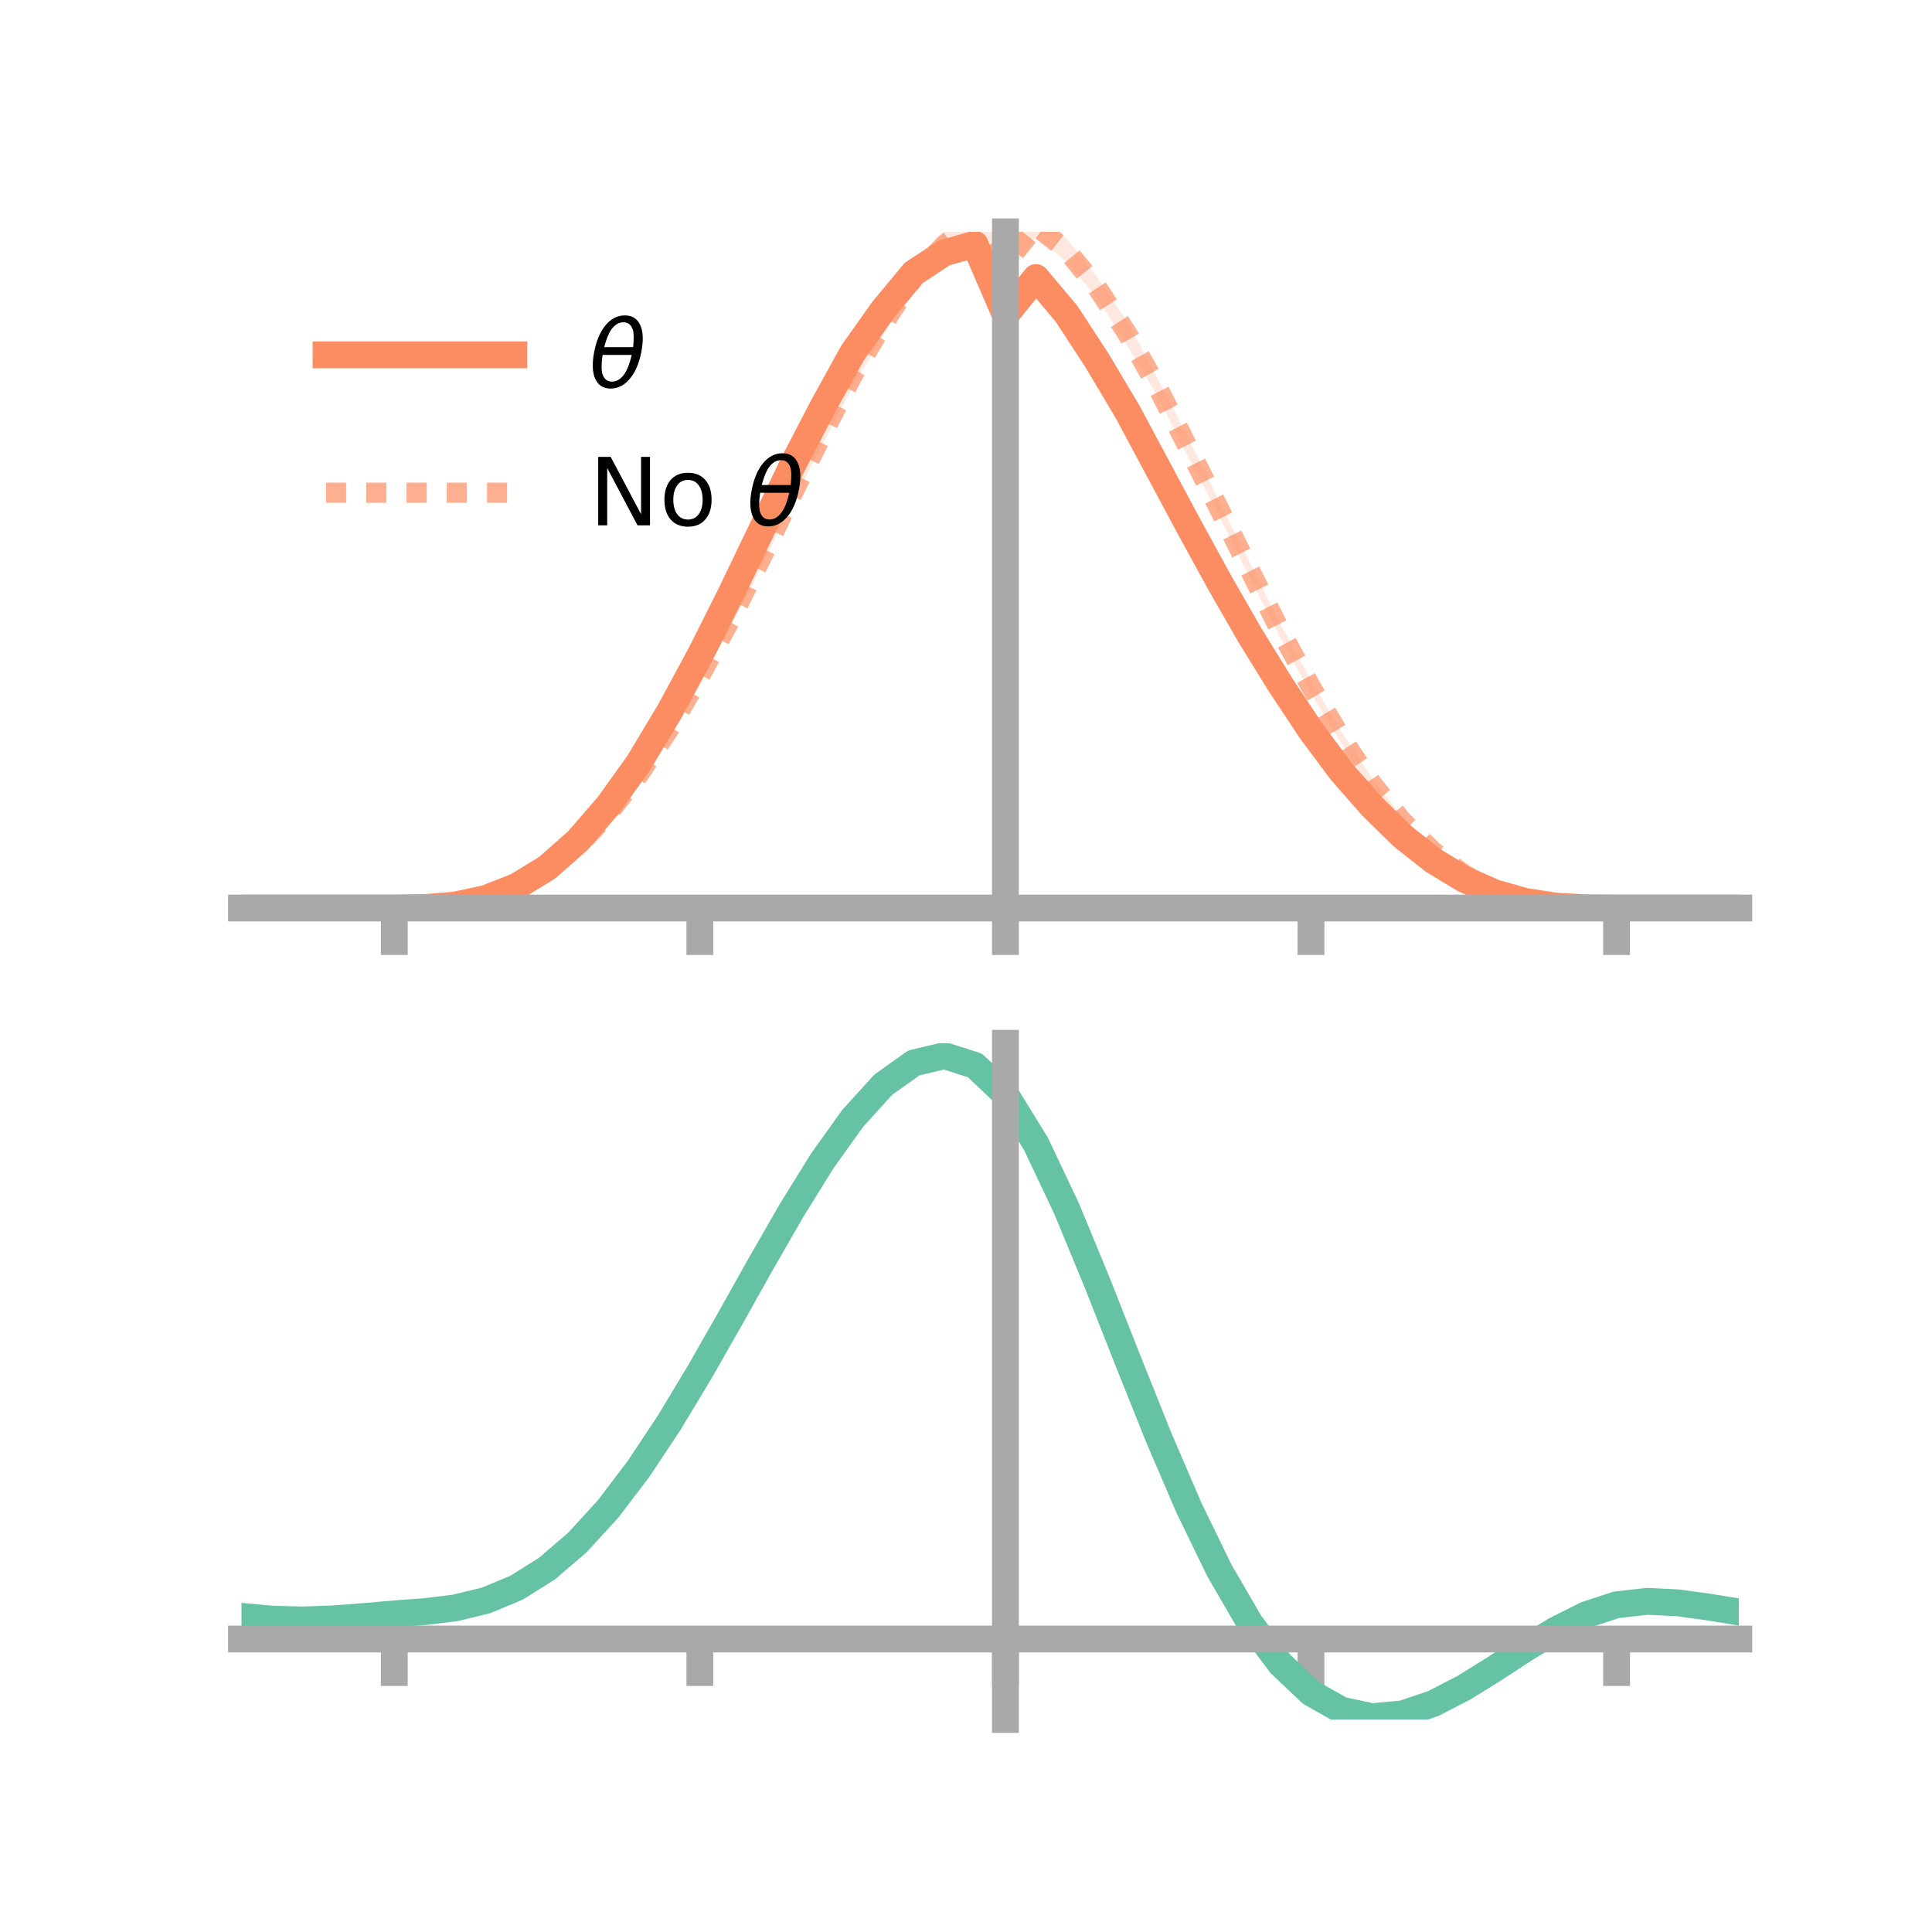 <?xml version="1.0" encoding="utf-8" standalone="no"?>
<!DOCTYPE svg PUBLIC "-//W3C//DTD SVG 1.1//EN"
  "http://www.w3.org/Graphics/SVG/1.1/DTD/svg11.dtd">
<!-- Created with matplotlib (https://matplotlib.org/) -->
<svg height="144pt" version="1.1" viewBox="0 0 144 144" width="144pt" xmlns="http://www.w3.org/2000/svg" xmlns:xlink="http://www.w3.org/1999/xlink">
 <defs>
  <style type="text/css">*{stroke-linecap:butt;stroke-linejoin:round;}</style>
 </defs>
 <g id="figure_1">
  <g id="patch_1">
   <path d="M 0 144 
L 144 144 
L 144 0 
L 0 0 
z
" style="fill:none;"/>
  </g>
  <g id="axes_1">
   <g id="patch_2">
    <path d="M 18 67.68 
L 129.6 67.68 
L 129.6 17.28 
L 18 17.28 
z
" style="fill:none;"/>
   </g>
   <g id="PolyCollection_1">
    <path clip-path="url(#p7f0603a6d4)" d="M 18 67.68 
L 18 67.68 
L 20.278 67.68 
L 22.555 67.68 
L 24.833 67.68 
L 27.11 67.68 
L 29.388 67.68 
L 31.665 67.629 
L 33.943 67.412 
L 36.22 66.879 
L 38.498 65.939 
L 40.776 64.482 
L 43.053 62.403 
L 45.331 59.665 
L 47.608 56.417 
L 49.886 52.564 
L 52.163 48.365 
L 54.441 43.606 
L 56.718 38.942 
L 58.996 33.979 
L 61.273 29.696 
L 63.551 25.552 
L 65.829 22.268 
L 68.106 19.47 
L 70.384 17.958 
L 72.661 17.28 
L 74.939 22.516 
L 77.216 19.726 
L 79.494 22.58 
L 81.771 26.045 
L 84.049 29.868 
L 86.327 34.231 
L 88.604 38.506 
L 90.882 42.837 
L 93.159 46.805 
L 95.437 50.618 
L 97.714 53.979 
L 99.992 57.217 
L 102.269 59.769 
L 104.547 62.088 
L 106.824 63.937 
L 109.102 65.369 
L 111.38 66.419 
L 113.657 67.106 
L 115.935 67.503 
L 118.212 67.653 
L 120.49 67.68 
L 122.767 67.68 
L 125.045 67.68 
L 127.322 67.68 
L 129.6 67.68 
L 129.6 67.68 
L 129.6 67.68 
L 127.322 67.68 
L 125.045 67.68 
L 122.767 67.68 
L 120.49 67.68 
L 118.212 67.675 
L 115.935 67.567 
L 113.657 67.258 
L 111.38 66.649 
L 109.102 65.67 
L 106.824 64.339 
L 104.547 62.595 
L 102.269 60.449 
L 99.992 57.82 
L 97.714 54.954 
L 95.437 51.442 
L 93.159 47.884 
L 90.882 43.91 
L 88.604 39.922 
L 86.327 35.687 
L 84.049 31.544 
L 81.771 27.707 
L 79.494 24.194 
L 77.216 21.64 
L 74.939 24.459 
L 72.661 19.125 
L 70.384 19.729 
L 68.106 21.212 
L 65.829 23.893 
L 63.551 27.03 
L 61.273 31.151 
L 58.996 35.651 
L 56.718 40.25 
L 54.441 45.049 
L 52.163 49.361 
L 49.886 53.571 
L 47.608 57.304 
L 45.331 60.412 
L 43.053 62.936 
L 40.776 64.874 
L 38.498 66.2 
L 36.22 67.05 
L 33.943 67.499 
L 31.665 67.66 
L 29.388 67.68 
L 27.11 67.68 
L 24.833 67.68 
L 22.555 67.68 
L 20.278 67.68 
L 18 67.68 
z
" style="fill:#fc8d62;fill-opacity:0.2;"/>
   </g>
   <g id="PolyCollection_2">
    <path clip-path="url(#p7f0603a6d4)" d="M 18 67.68 
L 18 67.68 
L 20.278 67.68 
L 22.555 67.68 
L 24.833 67.68 
L 27.11 67.68 
L 29.388 67.679 
L 31.665 67.635 
L 33.943 67.412 
L 36.22 66.916 
L 38.498 66.069 
L 40.776 64.706 
L 43.053 62.86 
L 45.331 60.35 
L 47.608 57.474 
L 49.886 53.93 
L 52.163 49.927 
L 54.441 45.639 
L 56.718 40.985 
L 58.996 36.334 
L 61.273 31.69 
L 63.551 27.128 
L 65.829 23.343 
L 68.106 19.887 
L 70.384 17.298 
L 72.661 15.445 
L 74.939 18.607 
L 77.216 16.072 
L 79.494 17.775 
L 81.771 20.655 
L 84.049 24.018 
L 86.327 28.287 
L 88.604 32.726 
L 90.882 37.386 
L 93.159 41.94 
L 95.437 46.536 
L 97.714 50.716 
L 99.992 54.552 
L 102.269 58.011 
L 104.547 60.891 
L 106.824 63.23 
L 109.102 64.984 
L 111.38 66.267 
L 113.657 67.051 
L 115.935 67.488 
L 118.212 67.651 
L 120.49 67.68 
L 122.767 67.68 
L 125.045 67.68 
L 127.322 67.68 
L 129.6 67.68 
L 129.6 67.68 
L 129.6 67.68 
L 127.322 67.68 
L 125.045 67.68 
L 122.767 67.68 
L 120.49 67.68 
L 118.212 67.673 
L 115.935 67.56 
L 113.657 67.217 
L 111.38 66.496 
L 109.102 65.338 
L 106.824 63.686 
L 104.547 61.555 
L 102.269 58.822 
L 99.992 55.443 
L 97.714 51.694 
L 95.437 47.534 
L 93.159 43.072 
L 90.882 38.518 
L 88.604 34.161 
L 86.327 29.637 
L 84.049 25.808 
L 81.771 22.209 
L 79.494 19.52 
L 77.216 17.62 
L 74.939 20.736 
L 72.661 17.442 
L 70.384 19.189 
L 68.106 21.437 
L 65.829 24.995 
L 63.551 28.848 
L 61.273 33.18 
L 58.996 37.562 
L 56.718 42.314 
L 54.441 46.76 
L 52.163 50.88 
L 49.886 54.732 
L 47.608 58.027 
L 45.331 60.946 
L 43.053 63.279 
L 40.776 65.063 
L 38.498 66.309 
L 36.22 67.073 
L 33.943 67.502 
L 31.665 67.663 
L 29.388 67.68 
L 27.11 67.68 
L 24.833 67.68 
L 22.555 67.68 
L 20.278 67.68 
L 18 67.68 
z
" style="fill:#fc8d62;fill-opacity:0.2;"/>
   </g>
   <g id="matplotlib.axis_1">
    <g id="xtick_1">
     <g id="line2d_1">
      <defs>
       <path d="M 0 0 
L 0 3.5 
" id="m71fb5bba6b" style="stroke:#a9a9a9;stroke-width:2;"/>
      </defs>
      <g>
       <use style="fill:#a9a9a9;stroke:#a9a9a9;stroke-width:2;" x="29.388" xlink:href="#m71fb5bba6b" y="67.68"/>
      </g>
     </g>
    </g>
    <g id="xtick_2">
     <g id="line2d_2">
      <g>
       <use style="fill:#a9a9a9;stroke:#a9a9a9;stroke-width:2;" x="52.163" xlink:href="#m71fb5bba6b" y="67.68"/>
      </g>
     </g>
    </g>
    <g id="xtick_3">
     <g id="line2d_3">
      <g>
       <use style="fill:#a9a9a9;stroke:#a9a9a9;stroke-width:2;" x="74.939" xlink:href="#m71fb5bba6b" y="67.68"/>
      </g>
     </g>
    </g>
    <g id="xtick_4">
     <g id="line2d_4">
      <g>
       <use style="fill:#a9a9a9;stroke:#a9a9a9;stroke-width:2;" x="97.714" xlink:href="#m71fb5bba6b" y="67.68"/>
      </g>
     </g>
    </g>
    <g id="xtick_5">
     <g id="line2d_5">
      <g>
       <use style="fill:#a9a9a9;stroke:#a9a9a9;stroke-width:2;" x="120.49" xlink:href="#m71fb5bba6b" y="67.68"/>
      </g>
     </g>
    </g>
   </g>
   <g id="matplotlib.axis_2"/>
   <g id="line2d_6">
    <path clip-path="url(#p7f0603a6d4)" d="M 18 67.68 
L 20.278 67.68 
L 22.555 67.68 
L 24.833 67.68 
L 27.11 67.68 
L 29.388 67.68 
L 31.665 67.645 
L 33.943 67.456 
L 36.22 66.964 
L 38.498 66.07 
L 40.776 64.678 
L 43.053 62.669 
L 45.331 60.038 
L 47.608 56.86 
L 49.886 53.067 
L 52.163 48.863 
L 54.441 44.327 
L 56.718 39.596 
L 58.996 34.815 
L 61.273 30.423 
L 63.551 26.291 
L 65.829 23.08 
L 68.106 20.341 
L 70.384 18.843 
L 72.661 18.203 
L 74.939 23.488 
L 77.216 20.683 
L 79.494 23.387 
L 81.771 26.876 
L 84.049 30.706 
L 86.327 34.959 
L 88.604 39.214 
L 90.882 43.374 
L 93.159 47.344 
L 95.437 51.03 
L 97.714 54.466 
L 99.992 57.519 
L 102.269 60.109 
L 104.547 62.342 
L 106.824 64.138 
L 109.102 65.52 
L 111.38 66.534 
L 113.657 67.182 
L 115.935 67.535 
L 118.212 67.664 
L 120.49 67.68 
L 122.767 67.68 
L 125.045 67.68 
L 127.322 67.68 
L 129.6 67.68 
" style="fill:none;stroke:#fc8d62;stroke-linecap:square;stroke-width:2;"/>
   </g>
   <g id="line2d_7">
    <path clip-path="url(#p7f0603a6d4)" d="M 18 67.68 
L 20.278 67.68 
L 22.555 67.68 
L 24.833 67.68 
L 27.11 67.68 
L 29.388 67.68 
L 31.665 67.649 
L 33.943 67.457 
L 36.22 66.994 
L 38.498 66.189 
L 40.776 64.884 
L 43.053 63.07 
L 45.331 60.648 
L 47.608 57.75 
L 49.886 54.331 
L 52.163 50.404 
L 54.441 46.2 
L 56.718 41.649 
L 58.996 36.948 
L 61.273 32.435 
L 63.551 27.988 
L 65.829 24.169 
L 68.106 20.662 
L 70.384 18.243 
L 72.661 16.443 
L 74.939 19.671 
L 77.216 16.846 
L 79.494 18.648 
L 81.771 21.432 
L 84.049 24.913 
L 86.327 28.962 
L 88.604 33.443 
L 90.882 37.952 
L 93.159 42.506 
L 95.437 47.035 
L 97.714 51.205 
L 99.992 54.998 
L 102.269 58.417 
L 104.547 61.223 
L 106.824 63.458 
L 109.102 65.161 
L 111.38 66.382 
L 113.657 67.134 
L 115.935 67.524 
L 118.212 67.662 
L 120.49 67.68 
L 122.767 67.68 
L 125.045 67.68 
L 127.322 67.68 
L 129.6 67.68 
" style="fill:none;stroke:#fc8d62;stroke-dasharray:1.5,1.5;stroke-dashoffset:0;stroke-opacity:0.7;stroke-width:1.5;"/>
   </g>
   <g id="patch_3">
    <path d="M 74.939 67.68 
L 74.939 17.28 
" style="fill:none;stroke:#a9a9a9;stroke-linecap:square;stroke-linejoin:miter;stroke-width:2;"/>
   </g>
   <g id="patch_4">
    <path d="M 129.6 67.68 
L 129.6 17.28 
" style="fill:none;"/>
   </g>
   <g id="patch_5">
    <path d="M 18 67.68 
L 129.6 67.68 
" style="fill:none;stroke:#a9a9a9;stroke-linecap:square;stroke-linejoin:miter;stroke-width:2;"/>
   </g>
   <g id="patch_6">
    <path d="M 18 17.28 
L 129.6 17.28 
" style="fill:none;"/>
   </g>
   <g id="legend_1">
    <g id="line2d_8">
     <path d="M 24.3 26.449 
L 38.3 26.449 
" style="fill:none;stroke:#fc8d62;stroke-linecap:square;stroke-width:2;"/>
    </g>
    <g id="line2d_9"/>
    <g id="text_1">
     <!-- $\theta$ -->
     <g transform="translate(43.9 28.899)scale(0.07 -0.07)">
      <defs>
       <path d="M 45.516 34.672 
L 14.453 34.672 
Q 12.359 20.062 14.5 13.875 
Q 17.188 6.25 24.469 6.25 
Q 31.781 6.25 37.359 13.922 
Q 42.234 20.656 45.516 34.672 
z
M 47.016 42.969 
Q 48.344 56.844 46.625 61.719 
Q 43.953 69.438 36.766 69.438 
Q 29.297 69.438 23.828 61.812 
Q 19.531 55.672 16.156 42.969 
z
M 38.188 76.766 
Q 49.906 76.766 54.594 66.406 
Q 59.281 56.109 55.719 37.844 
Q 52.203 19.625 43.453 9.281 
Q 34.766 -1.125 23.047 -1.125 
Q 11.281 -1.125 6.641 9.281 
Q 2 19.625 5.516 37.844 
Q 9.078 56.109 17.719 66.406 
Q 26.422 76.766 38.188 76.766 
z
" id="DejaVuSans-Oblique-952"/>
      </defs>
      <use transform="translate(0 0.234)" xlink:href="#DejaVuSans-Oblique-952"/>
     </g>
    </g>
    <g id="line2d_10">
     <path d="M 24.3 36.724 
L 38.3 36.724 
" style="fill:none;stroke:#fc8d62;stroke-dasharray:1.5,1.5;stroke-dashoffset:0;stroke-opacity:0.7;stroke-width:1.5;"/>
    </g>
    <g id="line2d_11"/>
    <g id="text_2">
     <!-- No $\theta$ -->
     <g transform="translate(43.9 39.174)scale(0.07 -0.07)">
      <defs>
       <path d="M 9.812 72.906 
L 23.094 72.906 
L 55.422 11.922 
L 55.422 72.906 
L 64.984 72.906 
L 64.984 0 
L 51.703 0 
L 19.391 60.984 
L 19.391 0 
L 9.812 0 
z
" id="DejaVuSans-78"/>
       <path d="M 30.609 48.391 
Q 23.391 48.391 19.188 42.75 
Q 14.984 37.109 14.984 27.297 
Q 14.984 17.484 19.156 11.844 
Q 23.344 6.203 30.609 6.203 
Q 37.797 6.203 41.984 11.859 
Q 46.188 17.531 46.188 27.297 
Q 46.188 37.016 41.984 42.703 
Q 37.797 48.391 30.609 48.391 
z
M 30.609 56 
Q 42.328 56 49.016 48.375 
Q 55.719 40.766 55.719 27.297 
Q 55.719 13.875 49.016 6.219 
Q 42.328 -1.422 30.609 -1.422 
Q 18.844 -1.422 12.172 6.219 
Q 5.516 13.875 5.516 27.297 
Q 5.516 40.766 12.172 48.375 
Q 18.844 56 30.609 56 
z
" id="DejaVuSans-111"/>
       <path id="DejaVuSans-32"/>
      </defs>
      <use transform="translate(0 0.234)" xlink:href="#DejaVuSans-78"/>
      <use transform="translate(74.805 0.234)" xlink:href="#DejaVuSans-111"/>
      <use transform="translate(135.986 0.234)" xlink:href="#DejaVuSans-32"/>
      <use transform="translate(167.773 0.234)" xlink:href="#DejaVuSans-Oblique-952"/>
     </g>
    </g>
   </g>
  </g>
  <g id="axes_2">
   <g id="patch_7">
    <path d="M 18 128.16 
L 129.6 128.16 
L 129.6 77.76 
L 18 77.76 
z
" style="fill:none;"/>
   </g>
   <g id="PolyCollection_3">
    <path clip-path="url(#p822e89d306)" d="M 18 120.51 
L 18 120.434 
L 20.278 120.653 
L 22.555 120.714 
L 24.833 120.627 
L 27.11 120.442 
L 29.388 120.237 
L 31.665 120.062 
L 33.943 119.777 
L 36.22 119.219 
L 38.498 118.261 
L 40.776 116.81 
L 43.053 114.816 
L 45.331 112.27 
L 47.608 109.203 
L 49.886 105.685 
L 52.163 101.817 
L 54.441 97.727 
L 56.718 93.571 
L 58.996 89.524 
L 61.273 85.773 
L 63.551 82.519 
L 65.829 79.965 
L 68.106 78.313 
L 70.384 77.76 
L 72.661 78.496 
L 74.939 80.691 
L 77.216 84.436 
L 79.494 89.326 
L 81.771 94.914 
L 84.049 100.78 
L 86.327 106.559 
L 88.604 111.949 
L 90.882 116.716 
L 93.159 120.695 
L 95.437 123.788 
L 97.714 125.966 
L 99.992 127.259 
L 102.269 127.745 
L 104.547 127.539 
L 106.824 126.781 
L 109.102 125.626 
L 111.38 124.236 
L 113.657 122.775 
L 115.935 121.402 
L 118.212 120.269 
L 120.49 119.528 
L 122.767 119.275 
L 125.045 119.39 
L 127.322 119.711 
L 129.6 120.096 
L 129.6 120.199 
L 129.6 120.199 
L 127.322 119.84 
L 125.045 119.539 
L 122.767 119.434 
L 120.49 119.692 
L 118.212 120.442 
L 115.935 121.602 
L 113.657 123.02 
L 111.38 124.533 
L 109.102 125.972 
L 106.824 127.164 
L 104.547 127.945 
L 102.269 128.16 
L 99.992 127.677 
L 97.714 126.397 
L 95.437 124.257 
L 93.159 121.241 
L 90.882 117.38 
L 88.604 112.763 
L 86.327 107.542 
L 84.049 101.941 
L 81.771 96.251 
L 79.494 90.826 
L 77.216 86.076 
L 74.939 82.44 
L 72.661 80.315 
L 70.384 79.606 
L 68.106 80.144 
L 65.829 81.74 
L 63.551 84.2 
L 61.273 87.326 
L 58.996 90.923 
L 56.718 94.798 
L 54.441 98.77 
L 52.163 102.674 
L 49.886 106.365 
L 47.608 109.721 
L 45.331 112.649 
L 43.053 115.088 
L 40.776 117.009 
L 38.498 118.419 
L 36.22 119.358 
L 33.943 119.905 
L 31.665 120.181 
L 29.388 120.344 
L 27.11 120.533 
L 24.833 120.699 
L 22.555 120.77 
L 20.278 120.709 
L 18 120.51 
z
" style="fill:#66c2a5;fill-opacity:0.2;"/>
   </g>
   <g id="matplotlib.axis_3">
    <g id="xtick_6">
     <g id="line2d_12">
      <g>
       <use style="fill:#a9a9a9;stroke:#a9a9a9;stroke-width:2;" x="29.388" xlink:href="#m71fb5bba6b" y="122.163"/>
      </g>
     </g>
    </g>
    <g id="xtick_7">
     <g id="line2d_13">
      <g>
       <use style="fill:#a9a9a9;stroke:#a9a9a9;stroke-width:2;" x="52.163" xlink:href="#m71fb5bba6b" y="122.163"/>
      </g>
     </g>
    </g>
    <g id="xtick_8">
     <g id="line2d_14">
      <g>
       <use style="fill:#a9a9a9;stroke:#a9a9a9;stroke-width:2;" x="74.939" xlink:href="#m71fb5bba6b" y="122.163"/>
      </g>
     </g>
    </g>
    <g id="xtick_9">
     <g id="line2d_15">
      <g>
       <use style="fill:#a9a9a9;stroke:#a9a9a9;stroke-width:2;" x="97.714" xlink:href="#m71fb5bba6b" y="122.163"/>
      </g>
     </g>
    </g>
    <g id="xtick_10">
     <g id="line2d_16">
      <g>
       <use style="fill:#a9a9a9;stroke:#a9a9a9;stroke-width:2;" x="120.49" xlink:href="#m71fb5bba6b" y="122.163"/>
      </g>
     </g>
    </g>
   </g>
   <g id="matplotlib.axis_4"/>
   <g id="line2d_17">
    <path clip-path="url(#p822e89d306)" d="M 18 120.472 
L 20.278 120.681 
L 22.555 120.742 
L 24.833 120.663 
L 27.11 120.487 
L 29.388 120.291 
L 31.665 120.121 
L 33.943 119.841 
L 36.22 119.288 
L 38.498 118.34 
L 40.776 116.91 
L 43.053 114.952 
L 45.331 112.459 
L 47.608 109.462 
L 49.886 106.025 
L 52.163 102.245 
L 54.441 98.249 
L 56.718 94.184 
L 58.996 90.223 
L 61.273 86.55 
L 63.551 83.36 
L 65.829 80.852 
L 68.106 79.228 
L 70.384 78.683 
L 72.661 79.406 
L 74.939 81.566 
L 77.216 85.256 
L 79.494 90.076 
L 81.771 95.583 
L 84.049 101.361 
L 86.327 107.051 
L 88.604 112.356 
L 90.882 117.048 
L 93.159 120.968 
L 95.437 124.023 
L 97.714 126.182 
L 99.992 127.468 
L 102.269 127.952 
L 104.547 127.742 
L 106.824 126.973 
L 109.102 125.799 
L 111.38 124.385 
L 113.657 122.898 
L 115.935 121.502 
L 118.212 120.356 
L 120.49 119.61 
L 122.767 119.354 
L 125.045 119.465 
L 127.322 119.776 
L 129.6 120.147 
" style="fill:none;stroke:#66c2a5;stroke-linecap:square;stroke-width:2;"/>
   </g>
   <g id="patch_8">
    <path d="M 74.939 128.16 
L 74.939 77.76 
" style="fill:none;stroke:#a9a9a9;stroke-linecap:square;stroke-linejoin:miter;stroke-width:2;"/>
   </g>
   <g id="patch_9">
    <path d="M 129.6 128.16 
L 129.6 77.76 
" style="fill:none;"/>
   </g>
   <g id="patch_10">
    <path d="M 18 122.163 
L 129.6 122.163 
" style="fill:none;stroke:#a9a9a9;stroke-linecap:square;stroke-linejoin:miter;stroke-width:2;"/>
   </g>
   <g id="patch_11">
    <path d="M 18 77.76 
L 129.6 77.76 
" style="fill:none;"/>
   </g>
  </g>
 </g>
 <defs>
  <clipPath id="p7f0603a6d4">
   <rect height="50.4" width="111.6" x="18" y="17.28"/>
  </clipPath>
  <clipPath id="p822e89d306">
   <rect height="50.4" width="111.6" x="18" y="77.76"/>
  </clipPath>
 </defs>
</svg>
